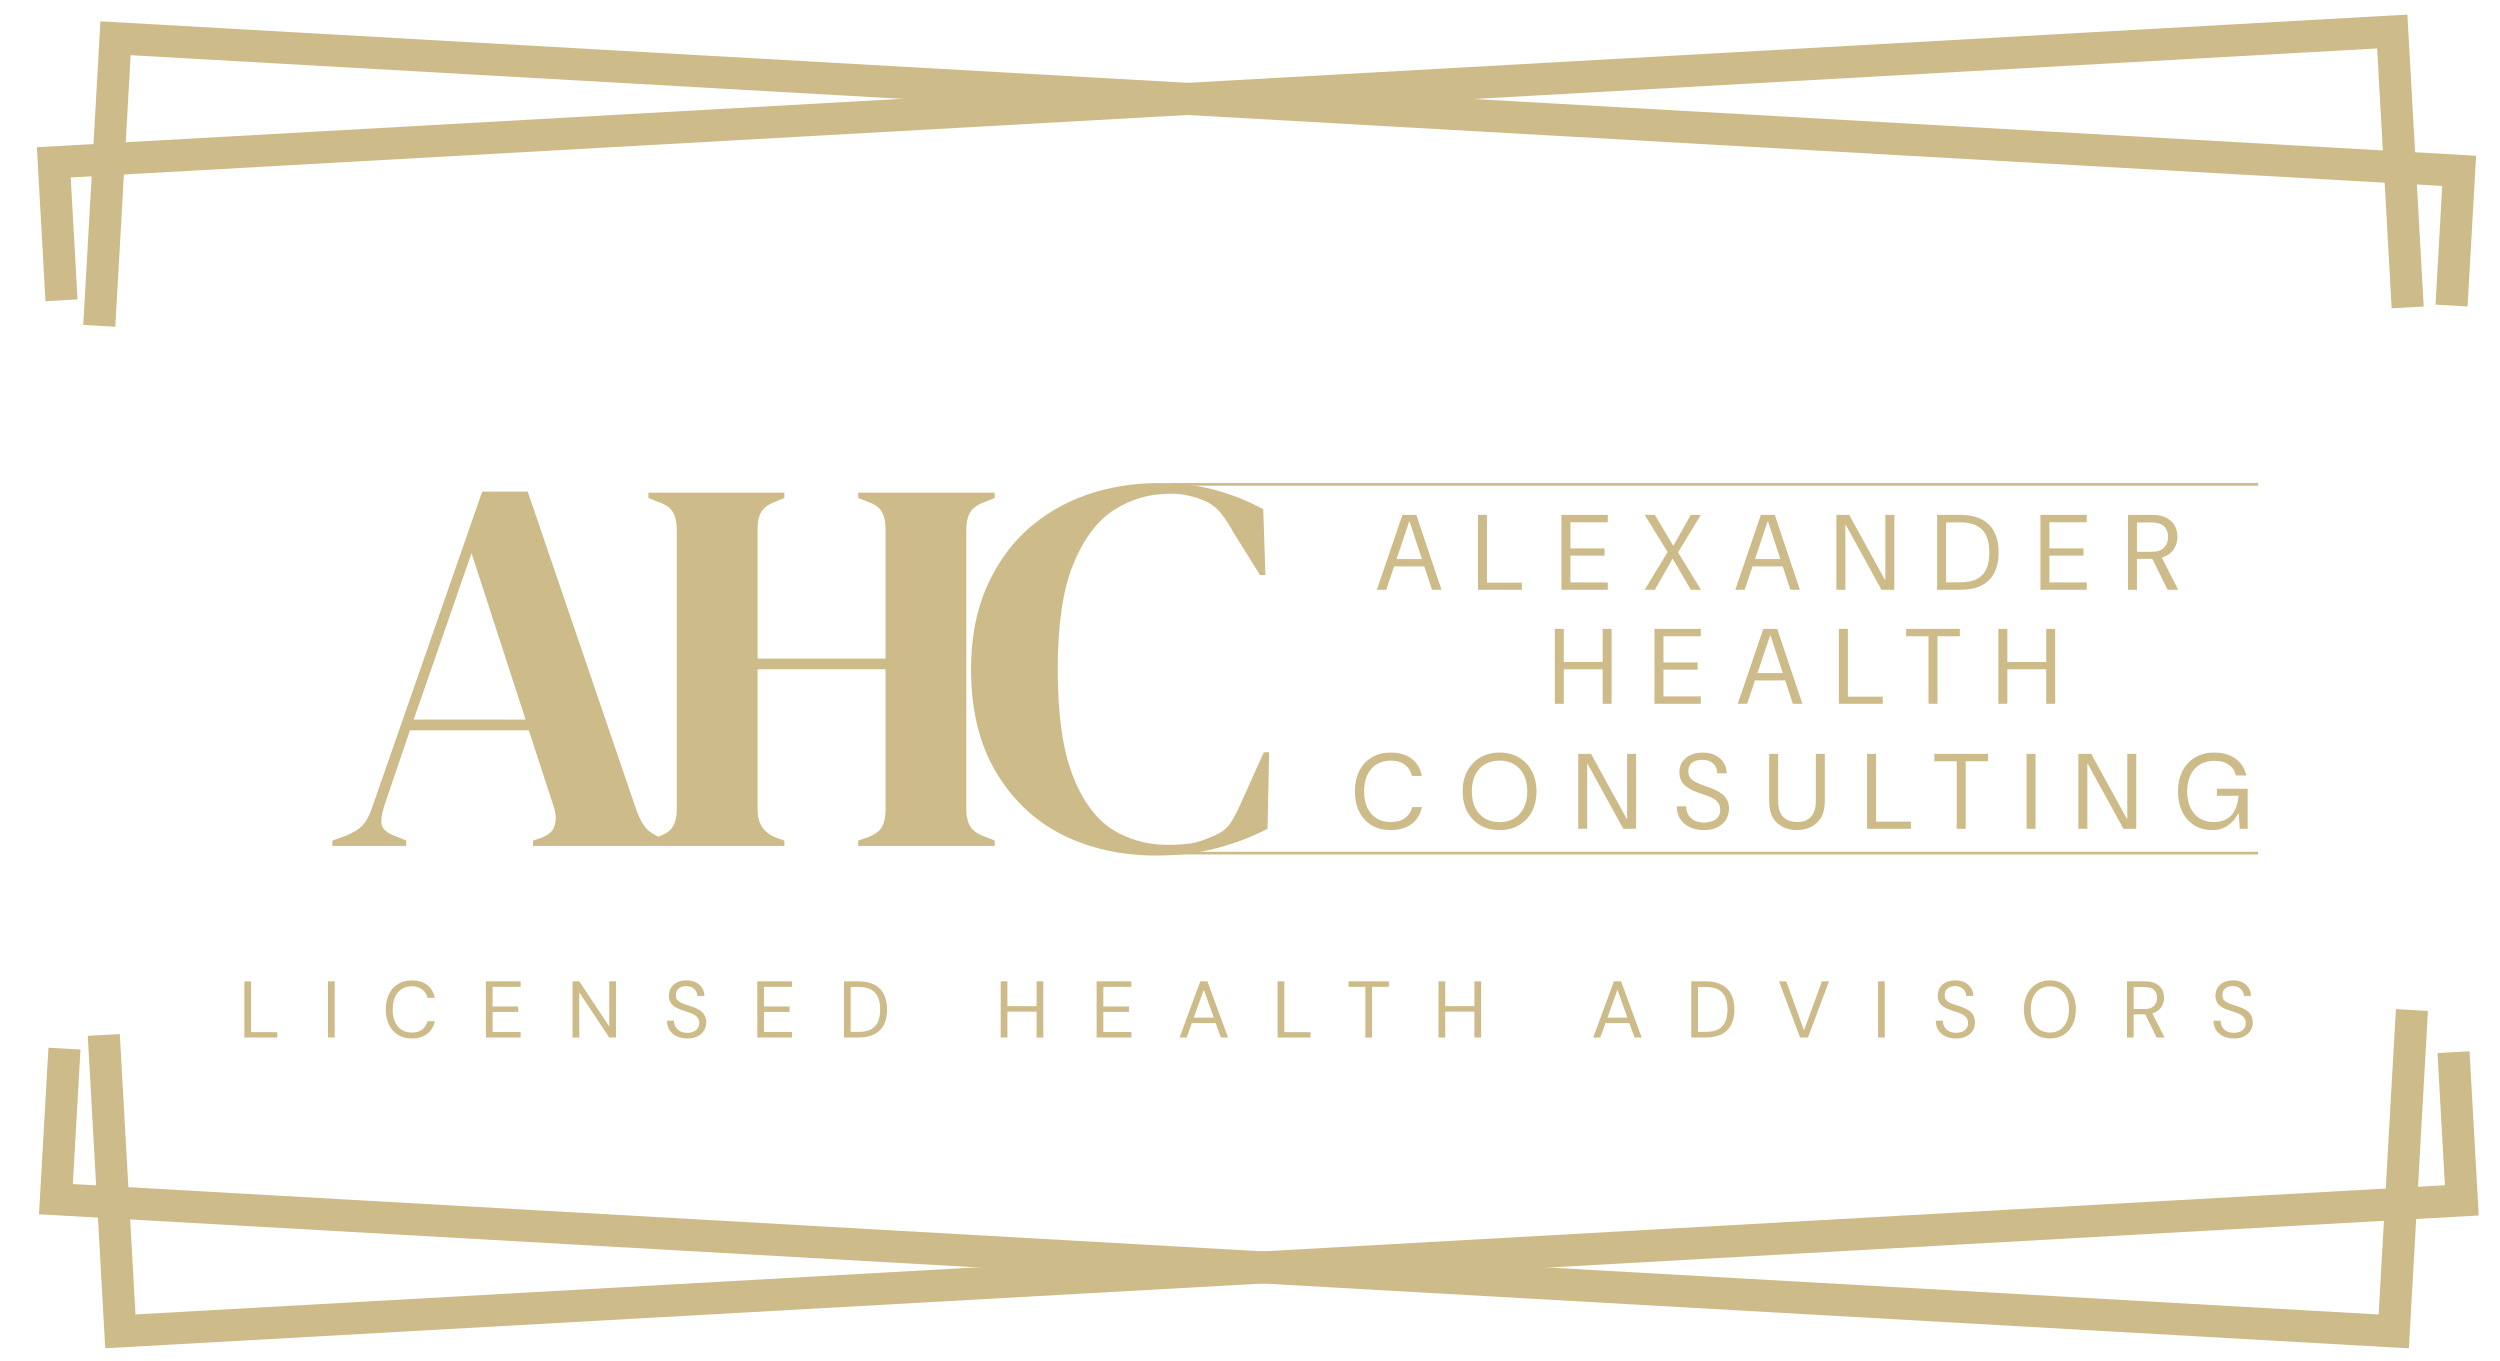 <svg width="9342" height="5086" viewBox="0 0 9342 5086" fill="none" xmlns="http://www.w3.org/2000/svg">
<path d="M229.839 1122.11L201 606.602L8939.41 117.749L8997.08 1148.76" stroke="#CDBC8A" stroke-width="120"/>
<path d="M9168.32 3931.63L9199.3 4485.5L449.746 4974.98L387.777 3867.25" stroke="#CDBC8A" stroke-width="120"/>
<path d="M240.823 3918.48L209 4481.08L8944.97 4975.22L9012.91 3774.14" stroke="#CDBC8A" stroke-width="120"/>
<path d="M9160.93 1141.77L9189.41 638.362L431.752 143L370.963 1217.71" stroke="#CDBC8A" stroke-width="120"/>
<path d="M1242 3161V3141L1292 3123C1318.67 3112.33 1339.33 3099.67 1354 3085C1368.67 3069 1380.67 3047 1390 3019L1802 1837H1972L2378 3027C2388.67 3056.33 2400.67 3079 2414 3095C2427.33 3109.67 2448 3122.33 2476 3133L2500 3141V3161H1992V3141L2022 3131C2050 3120.33 2066.67 3105.67 2072 3087C2078.67 3067 2078 3043.67 2070 3017L1976 2729H1532L1436 3011C1426.67 3040.33 1423.33 3063.67 1426 3081C1430 3098.33 1446 3112.33 1474 3123L1518 3141V3161H1242ZM1546 2689H1964L1762 2067L1546 2689ZM2422.97 3161V3141L2462.97 3125C2489.64 3115.67 2506.97 3103 2514.97 3087C2524.3 3071 2528.97 3050.33 2528.97 3025V1979C2528.97 1952.33 2524.3 1931 2514.97 1915C2506.97 1899 2489.64 1886.33 2462.97 1877L2422.97 1861V1841H2930.97V1861L2896.97 1875C2871.64 1884.33 2854.3 1897 2844.97 1913C2835.64 1927.67 2830.97 1948.33 2830.97 1975V2461H3308.97V1975C3308.97 1948.33 3304.3 1927.67 3294.97 1913C3286.97 1897 3269.64 1884.33 3242.97 1875L3206.97 1861V1841H3716.97V1861L3676.97 1877C3651.64 1886.33 3634.3 1899 3624.97 1915C3615.64 1931 3610.97 1952.33 3610.97 1979V3025C3610.97 3050.33 3615.64 3071 3624.97 3087C3634.3 3103 3651.64 3115.67 3676.97 3125L3716.97 3141V3161H3206.97V3141L3242.97 3129C3269.64 3118.33 3286.97 3105.67 3294.97 3091C3304.3 3075 3308.97 3053.67 3308.97 3027V2501H2830.97V3027C2830.97 3076.33 2852.97 3110.33 2896.97 3129L2930.97 3141V3161H2422.97ZM4320.58 3197C4191.24 3197 4073.91 3171 3968.58 3119C3864.58 3065.67 3781.91 2987 3720.58 2883C3659.24 2779 3628.58 2651.67 3628.58 2501C3628.58 2386.33 3647.24 2285.67 3684.58 2199C3721.91 2112.33 3772.58 2039.67 3836.58 1981C3901.91 1922.33 3976.58 1878.33 4060.58 1849C4145.91 1819.67 4235.91 1805 4330.58 1805C4406.58 1805 4476.58 1813.67 4540.58 1831C4604.58 1848.33 4664.58 1872.33 4720.58 1903L4728.58 2149H4708.58L4608.58 1989C4595.24 1963.67 4580.58 1941 4564.58 1921C4548.58 1899.67 4528.58 1883.67 4504.58 1873C4484.58 1863.67 4464.58 1857 4444.58 1853C4425.91 1847.67 4401.91 1845 4372.58 1845C4295.24 1845 4224.58 1865.67 4160.58 1907C4097.91 1948.33 4047.24 2017 4008.58 2113C3971.24 2207.67 3952.58 2337.67 3952.58 2503C3952.58 2667 3970.58 2797 4006.58 2893C4042.58 2987.67 4091.24 3055.67 4152.58 3097C4215.24 3137 4285.24 3157 4362.58 3157C4405.24 3157 4439.24 3154.33 4464.58 3149C4489.91 3142.33 4515.24 3133 4540.58 3121C4565.91 3110.33 4585.24 3095 4598.58 3075C4611.91 3053.67 4623.91 3031 4634.58 3007L4722.58 2811H4742.58L4736.58 3097C4680.58 3126.33 4617.91 3150.33 4548.58 3169C4479.24 3187.67 4403.24 3197 4320.58 3197Z" fill="#CDBC8A"/>
<path d="M4372 1810H8438.5" stroke="#CDBC8A" stroke-width="10"/>
<path d="M4372 3188H8438.5" stroke="#CDBC8A" stroke-width="10"/>
<path d="M5145 2204L5240.6 1924H5292.6L5386.6 2204H5351L5267.4 1948.8H5265.8L5180.2 2204H5145ZM5192.2 2116.4L5201.8 2089.2H5328.6L5338.2 2116.4H5192.2ZM5522.89 2204V1924H5556.49V2177.2H5686.89V2204H5522.89ZM5834.78 2204V1924H6007.98V1951.6H5868.38V2049.2H5995.98V2076.4H5868.38V2176.4H6007.98V2204H5834.78ZM6145.91 2204L6231.51 2062.8L6145.91 1924H6183.91L6251.91 2038.4H6253.51L6318.31 1924H6355.91L6270.31 2064L6356.31 2204H6318.31L6251.11 2088.8H6249.51L6183.91 2204H6145.91ZM6484.36 2204L6579.96 1924H6631.96L6725.96 2204H6690.36L6606.76 1948.8H6605.16L6519.56 2204H6484.36ZM6531.56 2116.4L6541.16 2089.2H6667.96L6677.56 2116.4H6531.56ZM6862.25 2204V1924H6910.25L7043.45 2166.4H7045.05V1924H7078.65V2204H7030.65L6897.45 1961.6H6895.85V2204H6862.25ZM7238.59 2204V1924H7324.59C7357.39 1924 7384.46 1929.73 7405.79 1941.2C7427.13 1952.4 7442.86 1968.53 7452.99 1989.6C7463.39 2010.4 7468.59 2035.47 7468.59 2064.8C7468.59 2093.6 7463.39 2118.4 7452.99 2139.2C7442.86 2160 7427.13 2176 7405.79 2187.2C7384.46 2198.4 7357.39 2204 7324.59 2204H7238.59ZM7272.19 2176H7323.79C7350.99 2176 7372.59 2171.6 7388.59 2162.8C7404.86 2153.73 7416.46 2140.93 7423.39 2124.4C7430.33 2107.6 7433.79 2087.73 7433.79 2064.8C7433.79 2041.33 7430.33 2021.2 7423.39 2004.4C7416.46 1987.6 7404.86 1974.67 7388.59 1965.6C7372.59 1956.53 7350.99 1952 7323.79 1952H7272.19V2176ZM7624.7 2204V1924H7797.9V1951.6H7658.3V2049.2H7785.9V2076.4H7658.3V2176.4H7797.9V2204H7624.7ZM7951.83 2204V1924H8042.23C8064.09 1924 8081.96 1927.73 8095.83 1935.2C8109.69 1942.4 8119.96 1952.13 8126.63 1964.4C8133.29 1976.67 8136.63 1990.53 8136.63 2006C8136.63 2020.93 8133.16 2034.67 8126.23 2047.2C8119.56 2059.73 8109.16 2069.73 8095.03 2077.2C8080.89 2084.67 8062.76 2088.4 8040.63 2088.4H7985.43V2204H7951.83ZM8099.83 2204L8038.23 2078.8H8075.83L8139.43 2204H8099.83ZM7985.43 2062H8039.83C8061.16 2062 8076.76 2056.8 8086.63 2046.4C8096.76 2036 8101.83 2022.67 8101.83 2006.4C8101.83 1989.87 8096.89 1976.8 8087.03 1967.2C8077.43 1957.33 8061.56 1952.4 8039.43 1952.4H7985.43V2062Z" fill="#CDBC8A"/>
<path d="M5988.8 2630V2350H6022.4V2630H5988.8ZM5810 2630V2350H5843.6V2630H5810ZM5837.2 2501.2V2473.6H5997.2V2501.2H5837.2ZM6182.44 2630V2350H6355.64V2377.6H6216.04V2475.2H6343.64V2502.4H6216.04V2602.4H6355.64V2630H6182.44ZM6493.56 2630L6589.16 2350H6641.16L6735.16 2630H6699.56L6615.96 2374.8H6614.36L6528.76 2630H6493.56ZM6540.76 2542.4L6550.36 2515.2H6677.16L6686.76 2542.4H6540.76ZM6871.45 2630V2350H6905.05V2603.2H7035.45V2630H6871.45ZM7206.41 2630V2377.6H7122.81V2350H7323.61V2377.6H7240.01V2630H7206.41ZM7646.3 2630V2350H7679.9V2630H7646.3ZM7467.5 2630V2350H7501.1V2630H7467.5ZM7494.7 2501.2V2473.6H7654.7V2501.2H7494.7Z" fill="#CDBC8A"/>
<path d="M5196.6 3101.8C5169.13 3101.8 5145.4 3095.8 5125.4 3083.8C5105.4 3071.53 5089.93 3054.6 5079 3033C5068.33 3011.13 5063 2985.8 5063 2957C5063 2928.2 5068.33 2903 5079 2881.4C5089.93 2859.53 5105.4 2842.6 5125.4 2830.6C5145.4 2818.33 5169.13 2812.2 5196.6 2812.2C5228.87 2812.2 5255 2819.8 5275 2835C5295 2850.2 5307.8 2871.67 5313.4 2899.4H5276.2C5271.93 2882.07 5263.27 2868.2 5250.2 2857.8C5237.13 2847.4 5219.27 2842.2 5196.6 2842.2C5176.6 2842.2 5159.13 2846.87 5144.2 2856.2C5129.27 2865.27 5117.67 2878.47 5109.4 2895.8C5101.4 2912.87 5097.4 2933.27 5097.4 2957C5097.4 2980.73 5101.4 3001.27 5109.4 3018.6C5117.67 3035.67 5129.27 3048.87 5144.2 3058.2C5159.13 3067.27 5176.6 3071.8 5196.6 3071.8C5219.27 3071.8 5237.27 3066.73 5250.6 3056.6C5264.2 3046.2 5273.13 3032.6 5277.4 3015.8H5313.4C5307.8 3042.73 5295 3063.8 5275 3079C5255 3094.2 5228.87 3101.8 5196.6 3101.8ZM5603.52 3101.8C5576.05 3101.8 5551.92 3095.8 5531.12 3083.8C5510.58 3071.53 5494.45 3054.6 5482.72 3033C5471.25 3011.13 5465.52 2985.8 5465.52 2957C5465.52 2928.47 5471.25 2903.4 5482.72 2881.8C5494.45 2859.93 5510.58 2842.87 5531.12 2830.6C5551.92 2818.33 5576.05 2812.2 5603.52 2812.2C5631.25 2812.2 5655.38 2818.33 5675.92 2830.6C5696.72 2842.87 5712.85 2859.93 5724.32 2881.8C5735.78 2903.4 5741.52 2928.47 5741.52 2957C5741.52 2985.8 5735.78 3011.13 5724.32 3033C5712.85 3054.6 5696.72 3071.53 5675.92 3083.8C5655.38 3095.8 5631.25 3101.8 5603.52 3101.8ZM5603.52 3072.2C5624.05 3072.2 5642.05 3067.67 5657.52 3058.6C5673.25 3049.27 5685.38 3036.07 5693.92 3019C5702.72 3001.67 5707.12 2981 5707.12 2957C5707.12 2933 5702.72 2912.47 5693.92 2895.4C5685.38 2878.07 5673.25 2864.87 5657.52 2855.8C5642.05 2846.73 5624.05 2842.2 5603.52 2842.2C5582.98 2842.2 5564.85 2846.73 5549.12 2855.8C5533.65 2864.87 5521.52 2878.07 5512.72 2895.4C5504.18 2912.47 5499.92 2933 5499.92 2957C5499.92 2981 5504.18 3001.67 5512.72 3019C5521.52 3036.07 5533.65 3049.27 5549.12 3058.6C5564.85 3067.67 5582.98 3072.2 5603.52 3072.2ZM5897.42 3097V2817H5945.42L6078.62 3059.4H6080.22V2817H6113.82V3097H6065.82L5932.62 2854.6H5931.02V3097H5897.42ZM6366.97 3101.8C6346.43 3101.8 6328.57 3098.07 6313.37 3090.6C6298.17 3083.13 6286.43 3072.73 6278.17 3059.4C6269.9 3046.07 6265.77 3030.6 6265.77 3013H6300.97C6300.97 3023.93 6303.37 3034.07 6308.17 3043.4C6312.97 3052.47 6320.3 3059.8 6330.17 3065.4C6340.03 3070.73 6352.43 3073.4 6367.37 3073.4C6379.37 3073.4 6389.9 3071.67 6398.97 3068.2C6408.03 3064.73 6415.1 3059.53 6420.17 3052.6C6425.5 3045.67 6428.17 3037 6428.17 3026.6C6428.17 3016.2 6425.77 3007.67 6420.97 3001C6416.43 2994.07 6410.17 2988.33 6402.17 2983.8C6394.17 2979.27 6385.23 2975.4 6375.37 2972.2C6365.77 2968.73 6355.9 2965.27 6345.77 2961.8C6321.5 2953.27 6303.63 2943 6292.17 2931C6280.97 2918.73 6275.37 2903.67 6275.37 2885.8C6275.37 2871.67 6278.83 2859.13 6285.77 2848.2C6292.97 2837 6303.1 2828.2 6316.17 2821.8C6329.5 2815.4 6345.23 2812.2 6363.37 2812.2C6381.23 2812.2 6396.7 2815.53 6409.77 2822.2C6423.1 2828.87 6433.5 2838.07 6440.97 2849.8C6448.43 2861.27 6452.17 2874.6 6452.17 2889.8H6416.97C6416.97 2879.93 6414.83 2871.27 6410.57 2863.8C6406.3 2856.33 6400.03 2850.47 6391.77 2846.2C6383.5 2841.67 6373.1 2839.4 6360.57 2839.4C6350.7 2839.4 6341.77 2840.87 6333.77 2843.8C6326.03 2846.73 6319.9 2851.4 6315.37 2857.8C6311.1 2864.2 6308.97 2872.47 6308.97 2882.6C6308.97 2891.13 6310.7 2898.2 6314.17 2903.8C6317.63 2909.4 6322.7 2914.33 6329.37 2918.6C6336.3 2922.6 6344.7 2926.6 6354.57 2930.6C6364.7 2934.33 6376.3 2938.6 6389.37 2943.4C6402.97 2948.2 6415.1 2953.93 6425.77 2960.6C6436.7 2967 6445.23 2975.13 6451.37 2985C6457.77 2994.87 6460.97 3007.4 6460.97 3022.6C6460.97 3036.2 6457.5 3049.13 6450.57 3061.4C6443.63 3073.4 6433.23 3083.13 6419.37 3090.6C6405.5 3098.07 6388.03 3101.8 6366.97 3101.8ZM6714.6 3101.8C6695.4 3101.8 6677.93 3097.93 6662.2 3090.2C6646.47 3082.47 6633.93 3070.73 6624.6 3055C6615.53 3039 6611 3018.6 6611 2993.8V2817H6644.6V2994.2C6644.6 3012.33 6647.53 3027.13 6653.4 3038.6C6659.53 3050.07 6667.93 3058.47 6678.6 3063.8C6689.27 3069.13 6701.53 3071.8 6715.4 3071.8C6729.53 3071.8 6741.8 3069.13 6752.2 3063.8C6762.6 3058.47 6770.73 3050.07 6776.6 3038.6C6782.47 3027.13 6785.4 3012.33 6785.4 2994.2V2817H6819V2993.8C6819 3018.6 6814.33 3039 6805 3055C6795.67 3070.73 6783.13 3082.47 6767.4 3090.2C6751.67 3097.93 6734.07 3101.8 6714.6 3101.8ZM6976.84 3097V2817H7010.44V3070.2H7140.84V3097H6976.84ZM7311.8 3097V2844.6H7228.2V2817H7429V2844.6H7345.4V3097H7311.8ZM7572.89 3097V2817H7606.49V3097H7572.89ZM7766.42 3097V2817H7814.42L7947.62 3059.4H7949.22V2817H7982.82V3097H7934.82L7801.62 2854.6H7800.02V3097H7766.42ZM8266.77 3101.8C8240.9 3101.8 8218.37 3095.8 8199.17 3083.8C8179.97 3071.53 8165.03 3054.6 8154.37 3033C8143.97 3011.4 8138.77 2986.2 8138.77 2957.4C8138.77 2928.87 8144.23 2903.67 8155.17 2881.8C8166.37 2859.93 8182.1 2842.87 8202.37 2830.6C8222.9 2818.33 8247.03 2812.2 8274.77 2812.2C8306.23 2812.2 8332.5 2819.8 8353.57 2835C8374.63 2849.93 8388.1 2870.87 8393.97 2897.8H8355.17C8351.43 2881 8342.63 2867.67 8328.77 2857.8C8314.9 2847.93 8296.9 2843 8274.77 2843C8254.23 2843 8236.23 2847.67 8220.77 2857C8205.57 2866.07 8193.83 2879.13 8185.57 2896.2C8177.3 2913.27 8173.17 2933.67 8173.17 2957.4C8173.17 2981.13 8177.3 3001.67 8185.57 3019C8193.83 3036.07 8205.3 3049.13 8219.97 3058.2C8234.9 3067.27 8251.97 3071.8 8271.17 3071.8C8301.03 3071.8 8323.57 3063 8338.77 3045.4C8353.97 3027.8 8362.63 3003.93 8364.77 2973.8H8283.97V2947.4H8399.17V3097H8369.57L8365.57 3039.8H8363.97C8356.77 3053.13 8348.37 3064.47 8338.77 3073.8C8329.17 3083.13 8318.37 3090.2 8306.37 3095C8294.63 3099.53 8281.43 3101.8 8266.77 3101.8Z" fill="#CDBC8A"/>
<path d="M913.1 3877V3667H938.3V3856.9H1036.1V3877H913.1ZM1225.48 3877V3667H1250.68V3877H1225.48ZM1538.46 3880.6C1518.66 3880.6 1501.46 3876.1 1486.86 3867.1C1472.46 3857.9 1461.26 3845.2 1453.26 3829C1445.46 3812.6 1441.56 3793.6 1441.56 3772C1441.56 3750.4 1445.46 3731.5 1453.26 3715.3C1461.26 3698.9 1472.46 3686.2 1486.86 3677.2C1501.46 3668 1518.66 3663.4 1538.46 3663.4C1562.26 3663.4 1581.56 3669.1 1596.36 3680.5C1611.16 3691.9 1620.66 3708 1624.86 3728.8H1597.56C1594.16 3715.8 1587.56 3705.4 1577.76 3697.6C1568.16 3689.6 1555.06 3685.6 1538.46 3685.6C1524.06 3685.6 1511.46 3689.1 1500.66 3696.1C1490.06 3702.9 1481.86 3712.8 1476.06 3725.8C1470.26 3738.6 1467.36 3754 1467.36 3772C1467.36 3790 1470.26 3805.5 1476.06 3818.5C1481.86 3831.3 1490.06 3841.2 1500.66 3848.2C1511.46 3855 1524.06 3858.4 1538.46 3858.4C1555.06 3858.4 1568.16 3854.6 1577.76 3847C1587.56 3839.2 1594.16 3828.9 1597.56 3816.1H1624.86C1620.66 3836.3 1611.16 3852.1 1596.36 3863.5C1581.56 3874.9 1562.26 3880.6 1538.46 3880.6ZM1815.65 3877V3667H1945.55V3687.7H1840.85V3760.9H1936.55V3781.3H1840.85V3856.3H1945.55V3877H1815.65ZM2139.46 3877V3667H2164.66L2276.56 3835.6V3667H2301.76V3877H2276.56L2164.66 3708.4V3877H2139.46ZM2568.25 3880.6C2552.85 3880.6 2539.45 3877.8 2528.05 3872.2C2516.65 3866.6 2507.85 3858.8 2501.65 3848.8C2495.45 3838.8 2492.35 3827.2 2492.35 3814H2518.75C2518.75 3822.2 2520.65 3829.8 2524.45 3836.8C2528.25 3843.6 2533.75 3849.1 2540.95 3853.3C2548.35 3857.3 2557.45 3859.3 2568.25 3859.3C2577.65 3859.3 2585.65 3857.8 2592.25 3854.8C2599.05 3851.6 2604.15 3847.3 2607.55 3841.9C2611.15 3836.5 2612.95 3830.4 2612.95 3823.6C2612.95 3816 2611.25 3809.7 2607.85 3804.7C2604.65 3799.5 2600.15 3795.3 2594.35 3792.1C2588.55 3788.7 2581.85 3785.7 2574.25 3783.1C2566.65 3780.5 2558.45 3777.8 2549.65 3775C2532.05 3769.4 2519.25 3762.4 2511.25 3754C2503.45 3745.4 2499.55 3734.4 2499.55 3721C2499.55 3709.6 2502.15 3699.6 2507.35 3691C2512.75 3682.4 2520.35 3675.7 2530.15 3670.9C2540.15 3665.9 2551.95 3663.4 2565.55 3663.4C2578.95 3663.4 2590.55 3665.9 2600.35 3670.9C2610.35 3675.9 2618.15 3682.8 2623.75 3691.6C2629.35 3700.2 2632.15 3710.2 2632.15 3721.6H2605.75C2605.75 3715.8 2604.25 3710.1 2601.25 3704.5C2598.25 3698.9 2593.65 3694.3 2587.45 3690.7C2581.45 3686.9 2573.85 3685 2564.65 3685C2557.05 3684.8 2550.25 3686.1 2544.25 3688.9C2538.45 3691.5 2533.85 3695.3 2530.45 3700.3C2527.25 3705.3 2525.65 3711.4 2525.65 3718.6C2525.65 3725.4 2527.05 3730.9 2529.85 3735.1C2532.85 3739.3 2537.05 3742.9 2542.45 3745.9C2548.05 3748.7 2554.55 3751.3 2561.95 3753.7C2569.35 3756.1 2577.55 3758.8 2586.55 3761.8C2596.75 3765.2 2605.75 3769.4 2613.55 3774.4C2621.55 3779.2 2627.75 3785.4 2632.15 3793C2636.75 3800.6 2639.05 3810.3 2639.05 3822.1C2639.05 3832.1 2636.35 3841.6 2630.95 3850.6C2625.75 3859.4 2617.95 3866.6 2607.55 3872.2C2597.15 3877.8 2584.05 3880.6 2568.25 3880.6ZM2829.83 3877V3667H2959.73V3687.7H2855.03V3760.9H2950.73V3781.3H2855.03V3856.3H2959.73V3877H2829.83ZM3153.63 3877V3667H3207.63C3232.03 3667 3252.13 3671.3 3267.93 3679.9C3283.93 3688.3 3295.73 3700.4 3303.33 3716.2C3311.13 3731.8 3315.03 3750.6 3315.03 3772.6C3315.03 3794.2 3311.13 3812.8 3303.33 3828.4C3295.73 3844 3283.93 3856 3267.93 3864.4C3252.13 3872.8 3232.03 3877 3207.63 3877H3153.63ZM3178.83 3856H3207.03C3227.23 3856 3243.33 3852.7 3255.33 3846.1C3267.33 3839.3 3275.93 3829.7 3281.13 3817.3C3286.33 3804.7 3288.93 3789.8 3288.93 3772.6C3288.93 3755 3286.33 3739.9 3281.13 3727.3C3275.93 3714.7 3267.33 3705 3255.33 3698.2C3243.33 3691.4 3227.23 3688 3207.03 3688H3178.83V3856ZM3873.52 3877V3667H3898.72V3877H3873.52ZM3739.42 3877V3667H3764.62V3877H3739.42ZM3759.82 3780.4V3759.7H3879.82V3780.4H3759.82ZM4097.79 3877V3667H4227.69V3687.7H4122.99V3760.9H4218.69V3781.3H4122.99V3856.3H4227.69V3877H4097.79ZM4407.79 3877L4485.19 3667H4511.89L4588.99 3877H4561.99L4498.39 3698.5L4434.19 3877H4407.79ZM4443.19 3823L4450.39 3802.6H4545.49L4552.69 3823H4443.19ZM4774.1 3877V3667H4799.3V3856.9H4897.1V3877H4774.1ZM5101.98 3877V3687.7H5039.28V3667H5189.88V3687.7H5127.18V3877H5101.98ZM5509.51 3877V3667H5534.71V3877H5509.51ZM5375.41 3877V3667H5400.61V3877H5375.41ZM5395.81 3780.4V3759.7H5515.81V3780.4H5395.81ZM5953.55 3877L6030.95 3667H6057.65L6134.75 3877H6107.75L6044.15 3698.5L5979.95 3877H5953.55ZM5988.95 3823L5996.15 3802.6H6091.25L6098.45 3823H5988.95ZM6319.86 3877V3667H6373.86C6398.26 3667 6418.36 3671.3 6434.16 3679.9C6450.16 3688.3 6461.96 3700.4 6469.56 3716.2C6477.36 3731.8 6481.26 3750.6 6481.26 3772.6C6481.26 3794.2 6477.36 3812.8 6469.56 3828.4C6461.96 3844 6450.16 3856 6434.16 3864.4C6418.36 3872.8 6398.26 3877 6373.86 3877H6319.86ZM6345.06 3856H6373.26C6393.46 3856 6409.56 3852.7 6421.56 3846.1C6433.56 3839.3 6442.16 3829.7 6447.36 3817.3C6452.56 3804.7 6455.16 3789.8 6455.16 3772.6C6455.16 3755 6452.56 3739.9 6447.36 3727.3C6442.16 3714.7 6433.56 3705 6421.56 3698.2C6409.56 3691.4 6393.46 3688 6373.26 3688H6345.06V3856ZM6726.58 3877L6647.68 3667H6674.98L6741.28 3850.3L6808.18 3667H6834.88L6755.98 3877H6726.58ZM7017.85 3877V3667H7043.05V3877H7017.85ZM7309.54 3880.6C7294.14 3880.6 7280.74 3877.8 7269.34 3872.2C7257.94 3866.6 7249.14 3858.8 7242.94 3848.8C7236.74 3838.8 7233.64 3827.2 7233.64 3814H7260.04C7260.04 3822.2 7261.94 3829.8 7265.74 3836.8C7269.54 3843.6 7275.04 3849.1 7282.24 3853.3C7289.64 3857.3 7298.74 3859.3 7309.54 3859.3C7318.94 3859.3 7326.94 3857.8 7333.54 3854.8C7340.34 3851.6 7345.44 3847.3 7348.84 3841.9C7352.44 3836.5 7354.24 3830.4 7354.24 3823.6C7354.24 3816 7352.54 3809.7 7349.14 3804.7C7345.94 3799.5 7341.44 3795.3 7335.64 3792.1C7329.84 3788.7 7323.14 3785.7 7315.54 3783.1C7307.94 3780.5 7299.74 3777.8 7290.94 3775C7273.34 3769.4 7260.54 3762.4 7252.54 3754C7244.74 3745.4 7240.84 3734.4 7240.84 3721C7240.84 3709.6 7243.44 3699.6 7248.64 3691C7254.04 3682.4 7261.64 3675.7 7271.44 3670.9C7281.44 3665.9 7293.24 3663.4 7306.84 3663.4C7320.24 3663.4 7331.84 3665.9 7341.64 3670.9C7351.64 3675.9 7359.44 3682.8 7365.04 3691.6C7370.64 3700.2 7373.44 3710.2 7373.44 3721.6H7347.04C7347.04 3715.8 7345.54 3710.1 7342.54 3704.5C7339.54 3698.9 7334.94 3694.3 7328.74 3690.7C7322.74 3686.9 7315.14 3685 7305.94 3685C7298.34 3684.8 7291.54 3686.1 7285.54 3688.9C7279.74 3691.5 7275.14 3695.3 7271.74 3700.3C7268.54 3705.3 7266.94 3711.4 7266.94 3718.6C7266.94 3725.4 7268.34 3730.9 7271.14 3735.1C7274.14 3739.3 7278.34 3742.9 7283.74 3745.9C7289.34 3748.7 7295.84 3751.3 7303.24 3753.7C7310.64 3756.1 7318.84 3758.8 7327.84 3761.8C7338.04 3765.2 7347.04 3769.4 7354.84 3774.4C7362.84 3779.2 7369.04 3785.4 7373.44 3793C7378.04 3800.6 7380.34 3810.3 7380.34 3822.1C7380.34 3832.1 7377.64 3841.6 7372.24 3850.6C7367.04 3859.4 7359.24 3866.6 7348.84 3872.2C7338.44 3877.8 7325.34 3880.6 7309.54 3880.6ZM7659.92 3880.6C7640.72 3880.6 7623.82 3876.1 7609.22 3867.1C7594.62 3857.9 7583.22 3845.2 7575.02 3829C7566.82 3812.6 7562.72 3793.6 7562.72 3772C7562.72 3750.6 7566.82 3731.8 7575.02 3715.6C7583.22 3699.2 7594.62 3686.4 7609.22 3677.2C7623.82 3668 7640.72 3663.4 7659.92 3663.4C7679.52 3663.4 7696.62 3668 7711.22 3677.2C7725.82 3686.4 7737.12 3699.2 7745.12 3715.6C7753.12 3731.8 7757.12 3750.6 7757.12 3772C7757.12 3793.6 7753.12 3812.6 7745.12 3829C7737.12 3845.2 7725.82 3857.9 7711.22 3867.1C7696.62 3876.1 7679.52 3880.6 7659.92 3880.6ZM7659.92 3858.4C7674.32 3858.4 7686.82 3855 7697.42 3848.2C7708.22 3841.2 7716.52 3831.3 7722.32 3818.5C7728.32 3805.5 7731.32 3790 7731.32 3772C7731.32 3754 7728.32 3738.6 7722.32 3725.8C7716.52 3712.8 7708.22 3702.9 7697.42 3696.1C7686.82 3689.3 7674.32 3685.9 7659.92 3685.9C7645.72 3685.9 7633.22 3689.3 7622.42 3696.1C7611.82 3702.9 7603.52 3712.8 7597.52 3725.8C7591.52 3738.6 7588.52 3754 7588.52 3772C7588.52 3790 7591.52 3805.5 7597.52 3818.5C7603.52 3831.3 7611.82 3841.2 7622.42 3848.2C7633.22 3855 7645.72 3858.4 7659.92 3858.4ZM7947.95 3877V3667H8015.75C8032.15 3667 8045.55 3669.8 8055.95 3675.4C8066.35 3680.8 8074.05 3688.1 8079.05 3697.3C8084.05 3706.5 8086.55 3716.9 8086.55 3728.5C8086.55 3739.7 8083.95 3750 8078.75 3759.4C8073.75 3768.8 8065.95 3776.3 8055.35 3781.9C8044.75 3787.5 8031.15 3790.3 8014.55 3790.3H7973.15V3877H7947.95ZM8058.95 3877L8012.75 3783.1H8040.95L8088.65 3877H8058.95ZM7973.15 3770.5H8013.95C8029.95 3770.5 8041.65 3766.6 8049.05 3758.8C8056.65 3751 8060.45 3741 8060.45 3728.8C8060.45 3716.4 8056.75 3706.6 8049.35 3699.4C8042.15 3692 8030.25 3688.3 8013.65 3688.3H7973.15V3770.5ZM8347.44 3880.6C8332.04 3880.6 8318.64 3877.8 8307.24 3872.2C8295.84 3866.6 8287.04 3858.8 8280.84 3848.8C8274.64 3838.8 8271.54 3827.2 8271.54 3814H8297.94C8297.94 3822.2 8299.84 3829.8 8303.64 3836.8C8307.44 3843.6 8312.94 3849.1 8320.14 3853.3C8327.54 3857.3 8336.64 3859.3 8347.44 3859.3C8356.84 3859.3 8364.84 3857.8 8371.44 3854.8C8378.24 3851.6 8383.34 3847.3 8386.74 3841.9C8390.34 3836.5 8392.14 3830.4 8392.14 3823.6C8392.14 3816 8390.44 3809.7 8387.04 3804.7C8383.84 3799.5 8379.34 3795.3 8373.54 3792.1C8367.74 3788.7 8361.04 3785.7 8353.44 3783.1C8345.84 3780.5 8337.64 3777.8 8328.84 3775C8311.24 3769.4 8298.44 3762.4 8290.44 3754C8282.64 3745.4 8278.74 3734.4 8278.74 3721C8278.74 3709.6 8281.34 3699.6 8286.54 3691C8291.94 3682.4 8299.54 3675.7 8309.34 3670.9C8319.34 3665.9 8331.14 3663.4 8344.74 3663.4C8358.14 3663.4 8369.74 3665.9 8379.54 3670.9C8389.54 3675.9 8397.34 3682.8 8402.94 3691.6C8408.54 3700.2 8411.34 3710.2 8411.34 3721.6H8384.94C8384.94 3715.8 8383.44 3710.1 8380.44 3704.5C8377.44 3698.9 8372.84 3694.3 8366.64 3690.7C8360.64 3686.9 8353.04 3685 8343.84 3685C8336.24 3684.8 8329.44 3686.1 8323.44 3688.9C8317.64 3691.5 8313.04 3695.3 8309.64 3700.3C8306.44 3705.3 8304.84 3711.4 8304.84 3718.6C8304.84 3725.4 8306.24 3730.9 8309.04 3735.1C8312.04 3739.3 8316.24 3742.9 8321.64 3745.9C8327.24 3748.7 8333.74 3751.3 8341.14 3753.7C8348.54 3756.1 8356.74 3758.8 8365.74 3761.8C8375.94 3765.2 8384.94 3769.4 8392.74 3774.4C8400.74 3779.2 8406.94 3785.4 8411.34 3793C8415.94 3800.6 8418.24 3810.3 8418.24 3822.1C8418.24 3832.1 8415.54 3841.6 8410.14 3850.6C8404.94 3859.4 8397.14 3866.6 8386.74 3872.2C8376.34 3877.8 8363.24 3880.6 8347.44 3880.6Z" fill="#CDBC8A"/>
</svg>
